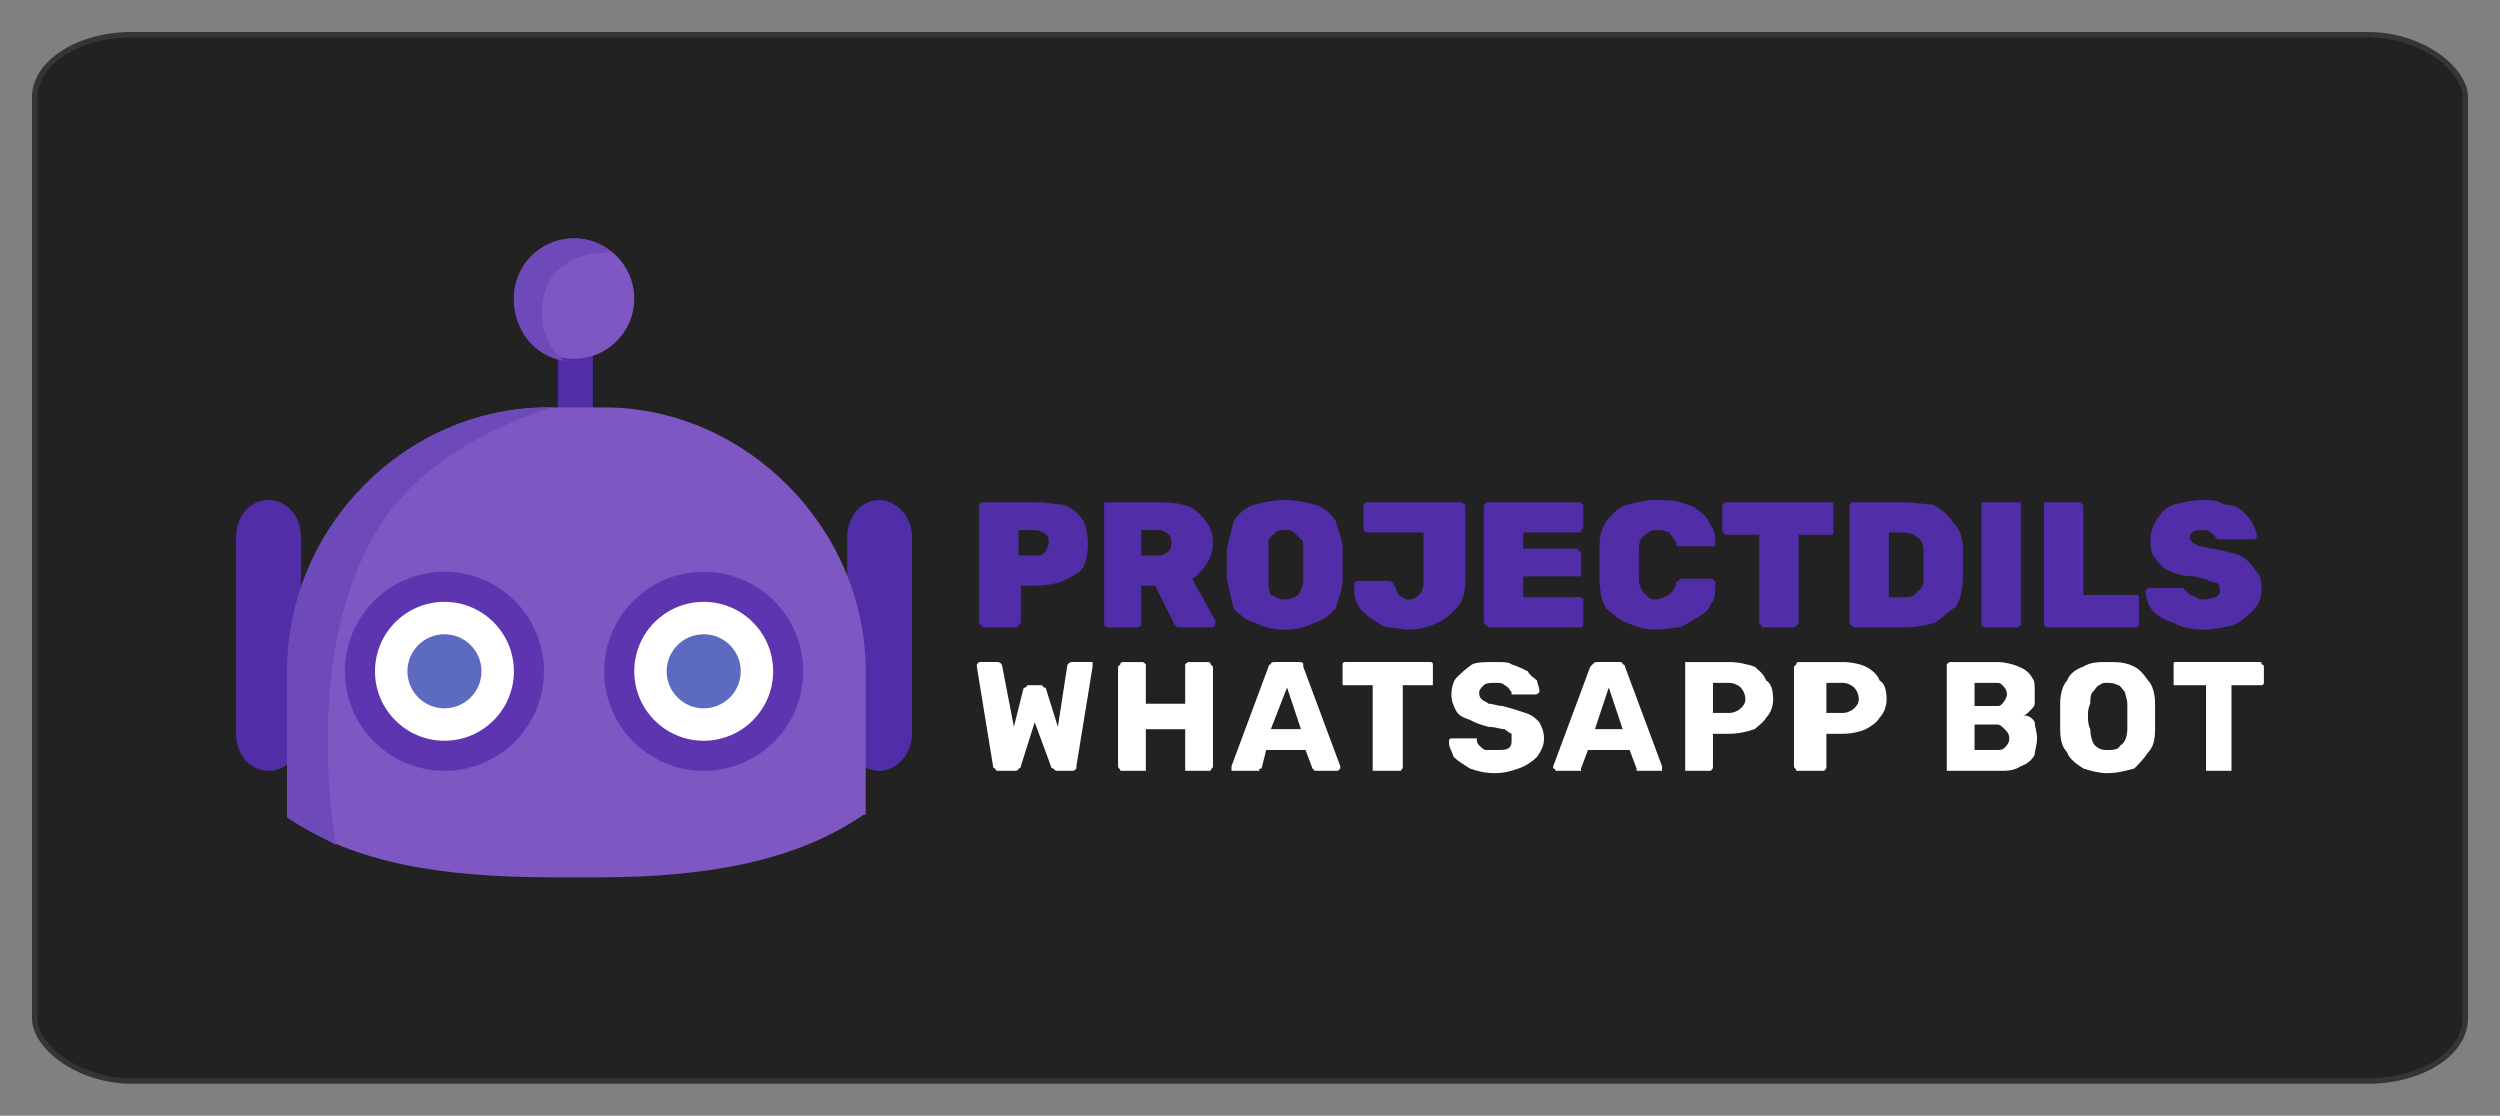 <?xml version="1.0" encoding="UTF-8"?>
<!DOCTYPE svg PUBLIC "-//W3C//DTD SVG 1.1//EN" "http://www.w3.org/Graphics/SVG/1.1/DTD/svg11.dtd">
<!-- Creator: CorelDRAW X8 -->
<svg xmlns="http://www.w3.org/2000/svg" xml:space="preserve" width="1080px" height="482px" version="1.1" style="shape-rendering:geometricPrecision; text-rendering:geometricPrecision; image-rendering:optimizeQuality; fill-rule:evenodd; clip-rule:evenodd"
viewBox="0 0 1080 482"
 xmlns:xlink="http://www.w3.org/1999/xlink">
 <rect x="0" y="0" width="1080" height="482" fill="#808080" stroke="none"/>
 <defs>
  <style type="text/css">
   <![CDATA[
    .str0 {stroke:#373435;stroke-width:2.362}
    .fil0 {fill:none}
    .fil1 {fill:#222222}
    .fil2 {fill:#512DA8}
    .fil6 {fill:#5C6BC0}
    .fil4 {fill:#5E35B1}
    .fil7 {fill:#6E49B9}
    .fil3 {fill:#7E57C2}
    .fil5 {fill:white}
    .fil8 {fill:#512DA8;fill-rule:nonzero}
    .fil9 {fill:white;fill-rule:nonzero}
   ]]>
  </style>
 </defs>
 <g id="Layer_x0020_1">
  <rect class="fil0" width="1080" height="482"/>
  <rect class="fil1 str0" x="15" y="15" width="1050" height="452" rx="42" ry="27"/>
  <g id="_649315112">
   <g>
    <rect class="fil2" x="241" y="145" width="15.131" height="39.343"/>
    <path class="fil2" d="M380 216l0 0c7,0 14,7 14,16l0 85c0,9 -7,16 -14,16l0 0c-8,0 -14,-7 -14,-16l0 -85c0,-9 6,-16 14,-16z"/>
    <path class="fil3" d="M237 176l24 0c61,0 113,52 113,114l0 62 -1 0c-29,20 -68,27 -114,27l-20 0c-48,0 -86,-6 -115,-26l0 -63c0,-62 51,-114 113,-114l0 0z"/>
    <circle class="fil4" cx="304" cy="290" r="43"/>
    <circle class="fil5" cx="304" cy="290" r="30"/>
    <circle class="fil6" cx="304" cy="290" r="16"/>
    <circle class="fil4" cx="192" cy="290" r="43"/>
    <circle class="fil5" cx="192" cy="290" r="30"/>
    <circle class="fil6" cx="192" cy="290" r="16"/>
    <circle class="fil3" cx="248" cy="129" r="26"/>
    <path class="fil7" d="M248 103c6,0 12,2 16,6 -10,0 -23,3 -28,15 -6,19 4,29 8,32 -13,-2 -22,-13 -22,-27 0,-14 11,-26 26,-26z"/>
    <path class="fil2" d="M116 216l0 0c8,0 14,7 14,16l0 85c0,9 -6,16 -14,16l0 0c-8,0 -14,-7 -14,-16l0 -85c0,-9 6,-16 14,-16z"/>
    <path class="fil7" d="M237 176l1 0c-27,9 -62,26 -79,60 -23,45 -18,102 -14,129 -7,-4 -15,-8 -21,-12l0 -63c0,-62 51,-114 113,-114l0 0z"/>
   </g>
   <g>
    <path class="fil8" d="M425 271c0,0 -1,0 -1,-1 -1,0 -1,-1 -1,-1l0 -51c0,0 0,0 1,-1 0,0 1,0 1,0l23 0c4,0 9,1 11,1 4,1 7,4 9,7 1,2 2,6 2,10 0,4 -1,8 -2,10 -2,3 -5,4 -9,6 -2,1 -7,2 -11,2l-7 0 0 16c0,0 -1,1 -1,1 0,1 -1,1 -2,1l-13 0 0 0zm15 -31l7 0c2,0 3,0 4,-1 1,-1 2,-3 2,-5 0,-1 0,-2 -1,-3 -1,-1 -3,-2 -5,-2l-7 0 0 11z"/>
    <path id="_1" class="fil8" d="M479 271c-1,0 -1,0 -2,-1 0,0 0,-1 0,-1l0 -51c0,0 0,0 0,-1 1,0 1,0 2,0l22 0c7,0 13,1 16,4 4,3 7,8 7,13 0,4 -1,7 -3,10 -2,3 -4,5 -6,6l10 18c0,1 0,1 0,1 0,1 0,1 0,1 -1,1 -1,1 -2,1l-13 0c-1,0 -2,0 -2,-1 -1,0 -1,-1 -1,-1l-8 -16 -6 0 0 16c0,0 0,1 0,1 -1,1 -1,1 -2,1l-12 0 0 0zm14 -31l8 0c1,0 3,-1 4,-2 1,-1 1,-2 1,-4 0,-1 0,-2 -1,-3 -1,-1 -3,-2 -4,-2l-8 0 0 11z"/>
    <path id="_2" class="fil8" d="M555 272c-5,0 -9,-1 -13,-3 -4,-1 -7,-4 -9,-6 -1,-4 -2,-8 -3,-13 0,-1 0,-3 0,-6 0,-2 0,-5 0,-7 1,-4 2,-8 3,-12 2,-3 5,-6 9,-7 4,-1 8,-2 13,-2 5,0 9,1 13,2 4,1 7,4 9,7 1,4 3,8 3,12 0,2 0,5 0,7 0,3 0,5 0,6 0,5 -2,9 -3,13 -2,2 -5,5 -9,6 -4,2 -8,3 -13,3zm0 -13c2,0 4,-1 6,-2 1,-2 2,-4 2,-7 0,-2 0,-4 0,-6 0,-2 0,-5 0,-7 0,-2 0,-4 -1,-4 -1,-1 -2,-2 -3,-3 -1,-1 -2,-1 -4,-1 -1,0 -3,0 -4,1 -1,1 -2,2 -3,3 0,0 0,2 0,4 0,2 0,5 0,7 0,2 0,4 0,6 0,3 0,5 1,7 2,1 4,2 6,2z"/>
    <path id="_3" class="fil8" d="M608 272c-2,0 -6,-1 -9,-1 -3,-1 -5,-3 -7,-4 -2,-2 -4,-3 -5,-5 -2,-3 -2,-6 -2,-9 0,0 0,-1 0,-1 1,-1 1,-1 1,-1l14 0c0,0 1,0 2,1 0,0 0,1 1,2 0,1 1,2 1,3 1,0 1,1 2,1 1,1 2,1 2,1 3,0 4,-1 5,-2 2,-2 2,-4 2,-7l0 -20 -24 0c0,0 -1,0 -1,0 -1,-1 -1,-1 -1,-2l0 -10c0,0 0,0 1,-1 0,0 1,0 1,0l39 0c1,0 2,0 2,0 0,1 1,1 1,1l0 33c0,5 -1,9 -4,12 -2,2 -5,5 -8,6 -4,2 -8,3 -13,3l0 0z"/>
    <path id="_4" class="fil8" d="M644 271c-1,0 -1,0 -2,-1 0,0 -1,-1 -1,-1l0 -51c0,0 1,0 1,-1 1,0 1,0 2,0l38 0c1,0 1,0 1,0 0,1 1,1 1,1l0 10c0,0 -1,1 -1,1 0,1 0,1 -1,1l-24 0 0 7 23 0c0,0 1,0 1,1 1,0 1,1 1,1l0 9c0,1 0,1 -1,1 0,0 -1,0 -1,0l-23 0 0 9 25 0c0,0 0,0 1,1 0,0 0,0 0,1l0 9c0,0 0,1 0,1 -1,1 -1,1 -1,1l-39 0 0 0z"/>
    <path id="_5" class="fil8" d="M715 272c-4,0 -8,-1 -12,-3 -4,-1 -6,-4 -9,-6 -2,-3 -3,-8 -3,-13 0,-1 0,-3 0,-6 0,-3 0,-5 0,-8 0,-4 1,-8 3,-11 3,-3 5,-6 9,-7 4,-1 8,-2 12,-2 4,0 8,0 11,1 2,1 5,1 7,3 3,2 5,4 6,7 2,2 2,5 2,8 0,0 0,0 0,1 -1,0 -1,0 -1,0l-14 0c0,0 -1,0 -1,0 -1,0 -1,-1 -1,-2 -1,-1 -2,-3 -3,-4 -2,-1 -4,-1 -6,-1 -2,0 -3,1 -4,2 -2,1 -3,3 -3,6 0,4 0,9 0,13 0,3 1,5 3,7 1,1 2,2 4,2 2,0 4,-1 6,-2 1,-1 2,-2 3,-4 0,-1 0,-2 1,-2 0,0 1,-1 1,-1l14 0c0,0 0,1 1,1 0,0 0,1 0,1 0,4 0,7 -2,9 -1,3 -3,4 -6,6 -2,1 -5,3 -7,4 -3,0 -7,1 -11,1z"/>
    <path id="_6" class="fil8" d="M762 271c-1,0 -1,0 -1,-1 -1,0 -1,-1 -1,-1l0 -38 -13 0c-1,0 -2,0 -2,0 0,-1 -1,-1 -1,-2l0 -11c0,0 1,0 1,-1 0,0 1,0 2,0l43 0c1,0 1,0 2,0 0,1 0,1 0,1l0 11c0,1 0,1 0,2 -1,0 -1,0 -2,0l-13 0 0 38c0,0 0,1 -1,1 0,1 -1,1 -1,1l-13 0 0 0z"/>
    <path id="_7" class="fil8" d="M801 271c0,0 -1,0 -1,-1 -1,0 -1,-1 -1,-1l0 -51c0,0 0,0 1,-1 0,0 1,0 1,0l21 0c6,0 10,1 13,1 4,2 7,5 9,8 3,3 4,7 4,12 0,2 0,4 0,6 0,2 0,4 0,5 0,5 -1,10 -3,13 -3,2 -6,5 -9,7 -3,1 -8,2 -13,2l-22 0 0 0zm15 -13l6 0c2,0 4,0 5,-1 1,-1 2,-2 3,-3 1,-1 1,-3 1,-5 0,-1 0,-2 0,-3 0,-2 0,-3 0,-4 0,-1 0,-3 0,-4 0,-3 -1,-5 -3,-6 -1,-1 -3,-2 -6,-2l-6 0 0 28z"/>
    <path id="_8" class="fil8" d="M858 271c-1,0 -1,0 -2,-1 0,0 0,-1 0,-1l0 -51c0,0 0,0 0,-1 1,0 1,0 2,0l13 0c1,0 1,0 2,0 0,1 0,1 0,1l0 51c0,0 0,1 0,1 -1,1 -1,1 -2,1l-13 0z"/>
    <path id="_9" class="fil8" d="M885 271c-1,0 -1,0 -2,-1 0,0 0,-1 0,-1l0 -51c0,0 0,0 0,-1 1,0 1,0 2,0l12 0c1,0 2,0 2,0 0,1 1,1 1,1l0 39 23 0c0,0 1,0 1,1 0,0 0,1 0,1l0 10c0,0 0,1 0,1 0,1 -1,1 -1,1l-38 0 0 0z"/>
    <path id="_10" class="fil8" d="M952 272c-5,0 -10,-1 -13,-3 -4,-1 -7,-3 -9,-5 -2,-3 -3,-5 -3,-8 0,-1 0,-1 1,-2 0,0 0,0 1,0l12 0c1,0 1,0 2,0 0,0 1,1 1,1 1,1 1,1 2,2 1,0 2,1 3,1 1,1 2,1 3,1 2,0 4,-1 5,-1 2,-1 2,-2 2,-3 0,-1 0,-2 -1,-3 -1,0 -2,-1 -4,-1 0,-1 -3,-1 -6,-2 -4,0 -8,-1 -10,-2 -3,-1 -5,-3 -7,-6 -2,-2 -2,-5 -2,-8 0,-3 1,-6 3,-9 2,-3 4,-5 7,-6 4,-1 8,-2 13,-2 3,0 6,0 9,2 3,0 6,1 8,3 1,1 3,3 4,5 1,2 2,4 2,6 0,0 -1,1 -1,1 0,0 -1,0 -1,0l-13 0c-1,0 -1,0 -2,0 0,0 0,0 -1,-1 0,-1 -1,-1 -2,-2 -1,-1 -2,-1 -3,-1 -2,0 -4,0 -5,1 -1,1 -1,2 -1,3 0,0 0,0 1,1 0,1 2,1 3,2 2,0 4,1 6,1 5,1 9,2 12,3 3,2 5,4 6,6 2,2 3,4 3,8 0,4 -1,7 -4,10 -2,2 -4,4 -8,6 -4,1 -9,2 -13,2l0 0z"/>
    <path class="fil9" d="M431 333c0,0 -1,0 -1,-1 -1,0 -1,-1 -1,-1l-7 -43c0,0 0,0 0,0 0,0 0,0 0,0 0,-1 0,-1 0,-1 1,-1 1,-1 1,-1l8 0c1,0 2,1 2,2l5 26 4 -16c0,0 0,-1 1,-1 0,0 1,-1 1,-1l6 0c0,0 1,1 1,1 1,0 1,1 1,1l5 16 4 -26c0,-1 1,-2 2,-2l9 0c0,0 0,0 0,1 0,0 0,0 0,1 0,0 0,0 0,0 0,0 0,0 0,0l-7 43c0,0 0,1 0,1 -1,1 -1,1 -2,1l-6 0c-1,0 -1,0 -2,-1 0,0 -1,0 -1,-1l-7 -19 -6 19c0,1 -1,1 -1,1 0,1 -1,1 -2,1l-7 0 0 0z"/>
    <path id="_1_0" class="fil9" d="M485 333c0,0 -1,0 -1,0 0,-1 -1,-1 -1,-2l0 -43c0,0 1,-1 1,-1 0,-1 1,-1 1,-1l8 0c1,0 1,0 2,1 0,0 0,1 0,1l0 16 17 0 0 -16c0,0 0,-1 0,-1 1,-1 1,-1 2,-1l8 0c0,0 1,0 1,1 0,0 1,1 1,1l0 43c0,1 -1,1 -1,2 0,0 -1,0 -1,0l-8 0c-1,0 -1,0 -2,0 0,-1 0,-1 0,-2l0 -16 -17 0 0 16c0,1 0,1 0,2 -1,0 -1,0 -2,0l-8 0z"/>
    <path id="_2_1" class="fil9" d="M533 333c0,0 0,0 -1,0 0,-1 0,-1 0,-1 0,-1 0,-1 0,-1l16 -43c0,0 0,-1 1,-1 0,-1 1,-1 2,-1l10 0c1,0 2,0 2,1 0,0 0,1 0,1l16 43c0,0 0,0 0,1 0,0 0,0 -1,1 0,0 0,0 0,0l-9 0c0,0 -1,0 -1,0 -1,-1 -1,-1 -1,-1l-3 -8 -17 0 -2 8c-1,0 -1,0 -1,1 0,0 -1,0 -2,0l-9 0 0 0zm16 -18l13 0 -6 -18 -7 18z"/>
    <path id="_3_2" class="fil9" d="M595 333c-1,0 -1,0 -2,0 0,-1 0,-1 0,-2l0 -35 -12 0c0,0 -1,0 -1,0 0,0 0,-1 0,-1l0 -7c0,0 0,-1 0,-1 0,-1 1,-1 1,-1l37 0c0,0 1,0 1,1 0,0 0,1 0,1l0 7c0,0 0,1 0,1 0,0 -1,0 -1,0l-12 0 0 35c0,1 0,1 -1,2 0,0 0,0 -1,0l-9 0 0 0z"/>
    <path id="_4_3" class="fil9" d="M646 334c-5,0 -8,-1 -11,-2 -3,-2 -5,-3 -7,-5 -1,-3 -2,-4 -2,-6 0,-1 0,-1 0,-1 0,-1 1,-1 1,-1l9 0c1,0 1,0 2,0 0,1 0,1 0,1 0,1 1,2 1,2 1,1 2,2 3,2 1,0 3,0 4,0 3,0 5,0 6,-1 1,-1 1,-2 1,-3 0,-1 0,-2 0,-3 0,0 -2,-1 -3,-2 -2,0 -4,-1 -7,-1 -4,-1 -6,-2 -8,-3 -3,-1 -5,-2 -6,-4 -1,-2 -2,-4 -2,-7 0,-3 1,-6 2,-7 2,-2 4,-4 7,-6 2,-1 6,-1 10,-1 3,0 6,0 7,1 3,1 5,2 7,3 1,2 3,3 4,4 0,1 1,3 1,4 0,1 0,1 0,1 -1,1 -1,1 -2,1l-9 0c0,0 -1,0 -1,0 0,-1 0,-1 0,-1 -1,-1 -1,-2 -3,-3 -1,-1 -2,-1 -4,-1 -2,0 -4,0 -5,1 -1,1 -2,2 -2,3 0,1 0,2 1,3 1,1 2,1 3,2 2,0 4,1 6,1 4,1 7,2 10,3 3,1 4,2 6,4 1,2 2,4 2,7 0,3 -1,5 -3,8 -2,2 -5,4 -8,5 -3,1 -6,2 -10,2l0 0z"/>
    <path id="_5_4" class="fil9" d="M673 333c0,0 -1,0 -1,0 0,-1 -1,-1 -1,-1 0,-1 0,-1 0,-1l16 -43c0,0 1,-1 1,-1 1,-1 1,-1 2,-1l10 0c0,0 1,0 1,1 1,0 1,1 1,1l16 43c0,0 0,0 0,1 0,0 0,0 0,1 -1,0 -1,0 -1,0l-8 0c-1,0 -1,0 -2,0 0,-1 0,-1 0,-1l-3 -8 -18 0 -3 8c0,0 0,0 0,1 0,0 -1,0 -1,0l-9 0 0 0zm16 -18l12 0 -6 -18 -6 18z"/>
    <path id="_6_5" class="fil9" d="M728 333c0,0 0,0 0,0 0,-1 0,-1 0,-2l0 -43c0,0 0,-1 0,-1 0,-1 0,-1 0,-1l19 0c4,0 8,1 11,2 1,1 4,3 5,6 2,1 3,4 3,8 0,3 -1,6 -3,8 -1,2 -4,4 -5,5 -3,1 -7,2 -11,2l-7 0 0 14c0,1 0,1 -1,2 0,0 -1,0 -1,0l-10 0 0 0zm12 -25l7 0c2,0 4,-1 5,-2 1,-1 2,-2 2,-4 0,-2 -1,-4 -2,-5 -1,-1 -3,-2 -5,-2l-7 0 0 13z"/>
    <path id="_7_6" class="fil9" d="M777 333c0,0 -1,0 -1,0 0,-1 -1,-1 -1,-2l0 -43c0,0 1,-1 1,-1 0,-1 1,-1 1,-1l19 0c4,0 8,1 10,2 2,1 5,3 6,6 2,1 3,4 3,8 0,3 -1,6 -3,8 -1,2 -4,4 -6,5 -2,1 -6,2 -10,2l-7 0 0 14c0,1 0,1 -1,2 0,0 -1,0 -1,0l-10 0 0 0zm12 -25l7 0c2,0 4,-1 5,-2 1,-1 2,-2 2,-4 0,-2 -1,-4 -2,-5 -1,-1 -3,-2 -5,-2l-7 0 0 13z"/>
    <path id="_8_7" class="fil9" d="M843 333c-1,0 -1,0 -2,0 0,-1 0,-1 0,-2l0 -43c0,0 0,-1 0,-1 1,-1 1,-1 2,-1l20 0c3,0 7,1 9,2 3,1 5,3 6,5 1,1 1,3 1,6 0,2 0,4 0,5 0,1 -1,2 -2,3 -1,1 -2,2 -3,2 2,0 4,1 5,3 0,2 1,4 1,7 0,3 -1,5 -1,7 -1,2 -3,4 -6,5 -3,2 -6,2 -9,2l-21 0 0 0zm10 -9l10 0c1,0 2,0 3,-1 1,-1 2,-2 2,-4 0,-2 -1,-3 -2,-4 -1,-1 -2,-2 -3,-2l-10 0 0 11zm0 -19l9 0c2,0 2,0 3,-1 1,-1 2,-3 2,-4 0,-2 -1,-3 -2,-4 -1,-1 -1,-1 -3,-1l-9 0 0 10z"/>
    <path id="_9_8" class="fil9" d="M910 334c-3,0 -7,-1 -10,-2 -3,-2 -6,-4 -7,-7 -2,-2 -3,-5 -3,-10 0,-2 0,-4 0,-6 0,-1 0,-3 0,-5 0,-4 1,-8 3,-10 1,-3 4,-5 7,-6 3,-2 7,-2 10,-2 5,0 8,0 12,2 2,1 4,3 6,6 2,2 3,6 3,10 0,2 0,4 0,5 0,2 0,4 0,6 0,5 -1,8 -3,10 -2,3 -4,5 -6,7 -4,1 -7,2 -12,2zm0 -10c3,0 5,0 6,-2 2,-1 3,-4 3,-7 0,-2 0,-4 0,-6 0,-1 0,-3 0,-5 0,-2 -1,-4 -1,-5 -1,-1 -2,-3 -3,-3 -2,-1 -3,-1 -5,-1 -1,0 -2,0 -3,1 -1,0 -2,2 -3,3 -1,1 -1,3 -1,5 -1,2 -1,4 -1,5 0,2 0,4 1,6 0,3 1,6 2,7 2,2 4,2 5,2z"/>
    <path id="_10_9" class="fil9" d="M954 333c0,0 -1,0 -1,0 0,-1 0,-1 0,-2l0 -35 -13 0c-1,0 -1,0 -1,0 0,0 0,-1 0,-1l0 -7c0,0 0,-1 0,-1 0,-1 0,-1 1,-1l36 0c1,0 1,0 1,1 1,0 1,1 1,1l0 7c0,0 0,1 -1,1 0,0 0,0 -1,0l-12 0 0 35c0,1 0,1 0,2 0,0 -1,0 -1,0l-9 0z"/>
   </g>
  </g>
 </g>
</svg>
